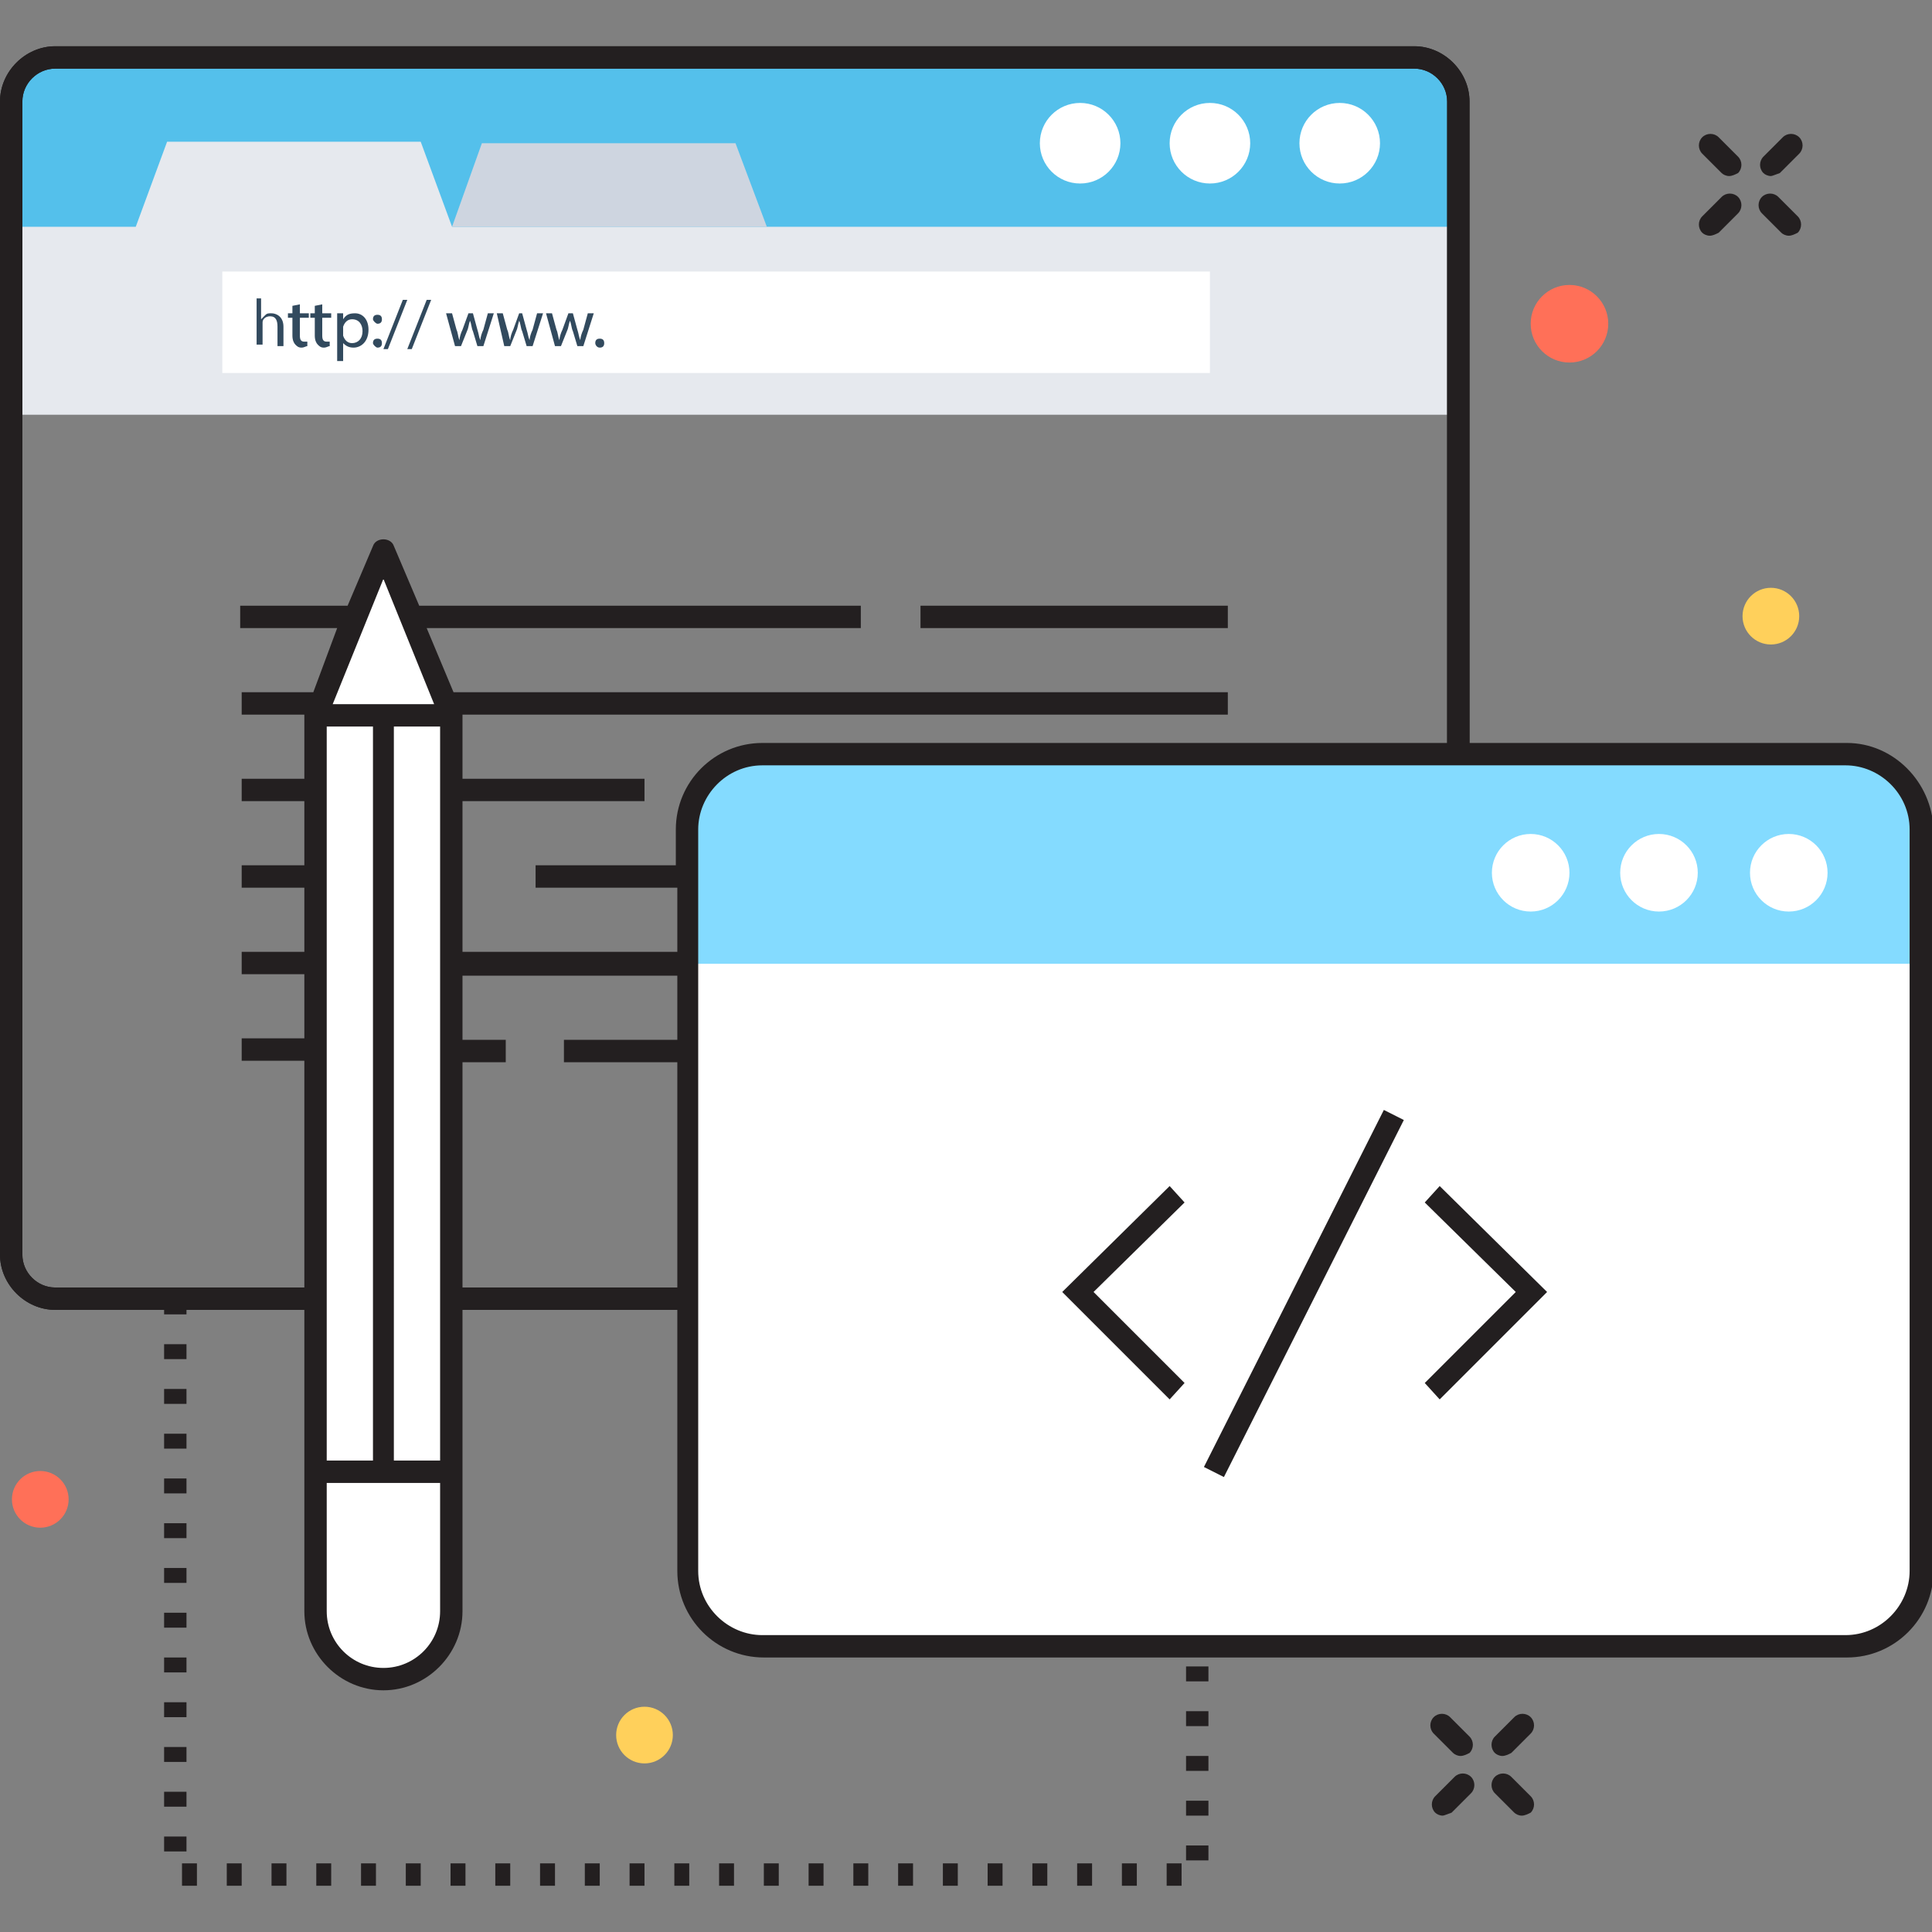 <?xml version="1.0" encoding="utf-8"?>
<!-- Generator: Adobe Illustrator 18.0.0, SVG Export Plug-In . SVG Version: 6.00 Build 0)  -->
<!DOCTYPE svg PUBLIC "-//W3C//DTD SVG 1.1//EN" "http://www.w3.org/Graphics/SVG/1.1/DTD/svg11.dtd">
<svg version="1.1" id="Layer_1" xmlns="http://www.w3.org/2000/svg" xmlns:xlink="http://www.w3.org/1999/xlink" x="0px" y="0px"
	 viewBox="0 0 129.5 129.5" enable-background="new 0 0 129.5 129.5" xml:space="preserve">
<rect x="0" y="0" width="129.5" height="129.5" fill="#808080" stroke="none"/>
<g>
	<g>
		<g>
			<path fill="#231F20" d="M118.7,11.8c-0.2,0-0.4-0.1-0.5-0.2c-0.3-0.3-0.3-0.8,0-1.1l1.3-1.3c0.3-0.3,0.8-0.3,1.1,0
				c0.3,0.3,0.3,0.8,0,1.1l-1.3,1.3C119,11.7,118.8,11.8,118.7,11.8z"/>
		</g>
		<g>
			<path fill="#231F20" d="M114.6,15.8c-0.2,0-0.4-0.1-0.5-0.2c-0.3-0.3-0.3-0.8,0-1.1l1.3-1.3c0.3-0.3,0.8-0.3,1.1,0
				c0.3,0.3,0.3,0.8,0,1.1l-1.3,1.3C115,15.7,114.8,15.8,114.6,15.8z"/>
		</g>
		<g>
			<path fill="#231F20" d="M119.9,15.8c-0.2,0-0.4-0.1-0.5-0.2l-1.3-1.3c-0.3-0.3-0.3-0.8,0-1.1c0.3-0.3,0.8-0.3,1.1,0l1.3,1.3
				c0.3,0.3,0.3,0.8,0,1.1C120.3,15.7,120.1,15.8,119.9,15.8z"/>
		</g>
		<g>
			<path fill="#231F20" d="M115.9,11.8c-0.2,0-0.4-0.1-0.5-0.2l-1.3-1.3c-0.3-0.3-0.3-0.8,0-1.1c0.3-0.3,0.8-0.3,1.1,0l1.3,1.3
				c0.3,0.3,0.3,0.8,0,1.1C116.3,11.7,116.1,11.8,115.9,11.8z"/>
		</g>
		<g>
			<path fill="#231F20" d="M100.7,117.7c-0.2,0-0.4-0.1-0.5-0.2c-0.3-0.3-0.3-0.8,0-1.1l1.3-1.3c0.3-0.3,0.8-0.3,1.1,0
				c0.3,0.3,0.3,0.8,0,1.1l-1.3,1.3C101.1,117.6,100.9,117.7,100.7,117.7z"/>
		</g>
		<g>
			<path fill="#231F20" d="M96.7,121.7c-0.2,0-0.4-0.1-0.5-0.2c-0.3-0.3-0.3-0.8,0-1.1l1.3-1.3c0.3-0.3,0.8-0.3,1.1,0
				c0.3,0.3,0.3,0.8,0,1.1l-1.3,1.3C97,121.6,96.8,121.7,96.7,121.7z"/>
		</g>
		<g>
			<path fill="#231F20" d="M102,121.7c-0.2,0-0.4-0.1-0.5-0.2l-1.3-1.3c-0.3-0.3-0.3-0.8,0-1.1c0.3-0.3,0.8-0.3,1.1,0l1.3,1.3
				c0.3,0.3,0.3,0.8,0,1.1C102.4,121.6,102.2,121.7,102,121.7z"/>
		</g>
		<g>
			<path fill="#231F20" d="M97.9,117.7c-0.2,0-0.4-0.1-0.5-0.2l-1.3-1.3c-0.3-0.3-0.3-0.8,0-1.1c0.3-0.3,0.8-0.3,1.1,0l1.3,1.3
				c0.3,0.3,0.3,0.8,0,1.1C98.3,117.6,98.1,117.7,97.9,117.7z"/>
		</g>
		<g>
			<path fill="#E6E9EE" d="M97.7,27.8v-21c0-1.6-1.3-2.9-2.9-2.9H3.7c-1.6,0-2.9,1.3-2.9,2.9v21H97.7z"/>
		</g>
		<g>
			<path fill="#54C0EB" d="M97.7,6.8v8.4H30.3l-2.1-5.7h-17l-2.1,5.7H0.7V6.8c0-1.6,1.3-2.9,2.9-2.9h91.1
				C96.4,3.9,97.7,5.2,97.7,6.8z"/>
		</g>
		<g>
			<polygon fill="#CED5E0" points="51.4,15.2 30.3,15.2 32.3,9.6 49.3,9.6 			"/>
		</g>
		<g>
			<rect x="14.9" y="18.2" fill="#FFFFFF" width="66.2" height="6.8"/>
		</g>
		<g>
			<path fill="#324A5E" d="M17.1,20h0.4v1.4h0c0.1-0.1,0.2-0.2,0.3-0.3C17.9,21,18,21,18.2,21c0.3,0,0.8,0.2,0.8,0.9v1.3h-0.4v-1.3
				c0-0.4-0.1-0.7-0.5-0.7c-0.3,0-0.5,0.2-0.5,0.4c0,0.1,0,0.1,0,0.2v1.3h-0.4V20z"/>
			<path fill="#324A5E" d="M20.1,20.4V21h0.6v0.3h-0.6v1.2c0,0.3,0.1,0.4,0.3,0.4c0.1,0,0.2,0,0.2,0l0,0.3c-0.1,0-0.2,0.1-0.4,0.1
				c-0.2,0-0.3-0.1-0.4-0.2c-0.1-0.1-0.2-0.3-0.2-0.6v-1.2h-0.3V21h0.3v-0.5L20.1,20.4z"/>
			<path fill="#324A5E" d="M21.6,20.4V21h0.6v0.3h-0.6v1.2c0,0.3,0.1,0.4,0.3,0.4c0.1,0,0.2,0,0.2,0l0,0.3c-0.1,0-0.2,0.1-0.4,0.1
				c-0.2,0-0.3-0.1-0.4-0.2c-0.1-0.1-0.2-0.3-0.2-0.6v-1.2h-0.3V21h0.3v-0.5L21.6,20.4z"/>
			<path fill="#324A5E" d="M22.6,21.7c0-0.3,0-0.5,0-0.7h0.4l0,0.4h0c0.2-0.3,0.4-0.4,0.8-0.4c0.5,0,0.9,0.4,0.9,1.1
				c0,0.8-0.5,1.2-1,1.2c-0.3,0-0.5-0.1-0.7-0.3h0v1.2h-0.4V21.7z M23,22.3c0,0.1,0,0.1,0,0.2c0.1,0.3,0.3,0.5,0.6,0.5
				c0.4,0,0.7-0.3,0.7-0.8c0-0.4-0.2-0.8-0.7-0.8c-0.3,0-0.5,0.2-0.6,0.5c0,0,0,0.1,0,0.2V22.3z"/>
			<path fill="#324A5E" d="M25,21.4c0-0.2,0.1-0.3,0.3-0.3c0.2,0,0.3,0.1,0.3,0.3c0,0.2-0.1,0.3-0.3,0.3C25.2,21.7,25,21.5,25,21.4z
				 M25,23c0-0.2,0.1-0.3,0.3-0.3c0.2,0,0.3,0.1,0.3,0.3c0,0.2-0.1,0.3-0.3,0.3C25.2,23.3,25,23.1,25,23z"/>
			<path fill="#324A5E" d="M25.7,23.4l1.3-3.3h0.3L26,23.4H25.7z"/>
			<path fill="#324A5E" d="M27.3,23.4l1.3-3.3h0.3l-1.3,3.3H27.3z"/>
			<path fill="#324A5E" d="M30.3,21l0.3,1.1c0.1,0.2,0.1,0.5,0.2,0.7h0c0-0.2,0.1-0.5,0.2-0.7l0.4-1.1h0.3l0.3,1.1
				c0.1,0.3,0.1,0.5,0.2,0.7h0c0-0.2,0.1-0.5,0.2-0.7l0.3-1.1h0.4l-0.7,2.2H32l-0.3-1c-0.1-0.2-0.1-0.5-0.2-0.7h0
				c-0.1,0.3-0.1,0.5-0.2,0.7l-0.4,1h-0.4L29.9,21H30.3z"/>
			<path fill="#324A5E" d="M33.7,21l0.3,1.1c0.1,0.2,0.1,0.5,0.2,0.7h0c0-0.2,0.1-0.5,0.2-0.7l0.4-1.1H35l0.3,1.1
				c0.1,0.3,0.1,0.5,0.2,0.7h0c0-0.2,0.1-0.5,0.2-0.7L36,21h0.4l-0.7,2.2h-0.4l-0.3-1c-0.1-0.2-0.1-0.5-0.2-0.7h0
				c-0.1,0.3-0.1,0.5-0.2,0.7l-0.4,1h-0.4L33.3,21H33.7z"/>
			<path fill="#324A5E" d="M37,21l0.3,1.1c0.1,0.2,0.1,0.5,0.2,0.7h0c0-0.2,0.1-0.5,0.2-0.7l0.4-1.1h0.3l0.3,1.1
				c0.1,0.3,0.1,0.5,0.2,0.7h0c0-0.2,0.1-0.5,0.2-0.7l0.3-1.1h0.4l-0.7,2.2h-0.4l-0.3-1c-0.1-0.2-0.1-0.5-0.2-0.7h0
				c-0.1,0.3-0.1,0.5-0.2,0.7l-0.4,1h-0.4L36.6,21H37z"/>
			<path fill="#324A5E" d="M39.9,23c0-0.2,0.1-0.3,0.3-0.3c0.2,0,0.3,0.1,0.3,0.3c0,0.2-0.1,0.3-0.3,0.3C40,23.3,39.9,23.1,39.9,23z
				"/>
		</g>
		<g>
			<path fill="#231F20" d="M94.8,87.8H3.7c-2,0-3.7-1.7-3.7-3.7V6.8c0-2,1.7-3.7,3.7-3.7h91.1c2,0,3.7,1.7,3.7,3.7v77.3
				C98.5,86.2,96.8,87.8,94.8,87.8z M3.7,4.6c-1.2,0-2.2,1-2.2,2.2v77.3c0,1.2,1,2.2,2.2,2.2h91.1c1.2,0,2.2-1,2.2-2.2V6.8
				c0-1.2-1-2.2-2.2-2.2H3.7z"/>
		</g>
		<g>
			<circle fill="#FFFFFF" cx="89.8" cy="9.6" r="2.7"/>
		</g>
		<g>
			<circle fill="#FFFFFF" cx="81.1" cy="9.6" r="2.7"/>
		</g>
		<g>
			<circle fill="#FFFFFF" cx="72.4" cy="9.6" r="2.7"/>
		</g>
		<g>
			<path fill="#FFFFFF" d="M123.7,110.3H51.1c-2.8,0-5-2.2-5-5V55.6c0-2.8,2.2-5,5-5h72.6c2.8,0,5,2.2,5,5v49.7
				C128.7,108.1,126.5,110.3,123.7,110.3z"/>
		</g>
		<g>
			<path fill="#84DBFF" d="M128.7,64.6v-9c0-2.8-2.2-5-5-5H51.1c-2.8,0-5,2.2-5,5v9H128.7z"/>
		</g>
		<g>
			<circle fill="#FFFFFF" cx="119.9" cy="58.5" r="2.6"/>
		</g>
		<g>
			<circle fill="#FFFFFF" cx="111.2" cy="58.5" r="2.6"/>
		</g>
		<g>
			<circle fill="#FFFFFF" cx="102.6" cy="58.5" r="2.6"/>
		</g>
		<g>
			<g>
				<g>
					<polygon fill="#231F20" points="96.5,93.8 95.5,92.7 101.6,86.6 95.5,80.6 96.5,79.5 103.7,86.6 					"/>
				</g>
				<g>
					<polygon fill="#231F20" points="78.4,93.8 71.2,86.6 78.4,79.5 79.4,80.6 73.3,86.6 79.4,92.7 					"/>
				</g>
			</g>
			<g>
				
					<rect x="86.7" y="73.3" transform="matrix(0.893 0.45 -0.45 0.893 48.32 -30.074)" fill="#231F20" width="1.5" height="26.8"/>
			</g>
		</g>
		<path fill="#FFFFFF" d="M30.3,108l0-60.1l-9.1,0V108c0,2.5,2,4.6,4.6,4.6l0,0C28.2,112.6,30.3,110.5,30.3,108z"/>
		<path fill="#FFFFFF" d="M21.1,98.6v9.4c0,2.5,2,4.6,4.6,4.6h0c2.5,0,4.6-2,4.6-4.6v-9.4L21.1,98.6z"/>
		<polygon fill="#FFFFFF" points="21.1,47.9 25.7,36.8 30.3,47.9 		"/>
		<g>
			<rect x="12.2" y="124.9" fill="#231F20" width="1" height="1.5"/>
			<rect x="11" y="120.1" fill="#231F20" width="1.5" height="1"/>
			<rect x="15.2" y="124.9" fill="#231F20" width="1" height="1.5"/>
			<rect x="11" y="123.1" fill="#231F20" width="1.5" height="1"/>
			<rect x="18.2" y="124.9" fill="#231F20" width="1" height="1.5"/>
			<rect x="33.2" y="124.9" fill="#231F20" width="1" height="1.5"/>
			<rect x="21.2" y="124.9" fill="#231F20" width="1" height="1.5"/>
			<rect x="27.2" y="124.9" fill="#231F20" width="1" height="1.5"/>
			<rect x="24.2" y="124.9" fill="#231F20" width="1" height="1.5"/>
			<rect x="11" y="99.1" fill="#231F20" width="1.5" height="1"/>
			<rect x="11" y="102.1" fill="#231F20" width="1.5" height="1"/>
			<rect x="36.2" y="124.9" fill="#231F20" width="1" height="1.5"/>
			<rect x="11" y="96.1" fill="#231F20" width="1.5" height="1"/>
			<rect x="11" y="93.1" fill="#231F20" width="1.5" height="1"/>
			<rect x="11" y="117.1" fill="#231F20" width="1.5" height="1"/>
			<rect x="11" y="90.1" fill="#231F20" width="1.5" height="1"/>
			<rect x="11" y="111.1" fill="#231F20" width="1.5" height="1"/>
			<rect x="11" y="105.1" fill="#231F20" width="1.5" height="1"/>
			<rect x="11" y="114.1" fill="#231F20" width="1.5" height="1"/>
			<rect x="11" y="108.1" fill="#231F20" width="1.5" height="1"/>
			<rect x="30.2" y="124.9" fill="#231F20" width="1" height="1.5"/>
			<rect x="75.2" y="124.9" fill="#231F20" width="1" height="1.5"/>
			<rect x="78.2" y="124.9" fill="#231F20" width="1" height="1.5"/>
			<rect x="79.5" y="123.7" fill="#231F20" width="1.5" height="1"/>
			<rect x="72.2" y="124.9" fill="#231F20" width="1" height="1.5"/>
			<rect x="79.5" y="111.7" fill="#231F20" width="1.5" height="1"/>
			<rect x="79.5" y="114.7" fill="#231F20" width="1.5" height="1"/>
			<rect x="69.2" y="124.9" fill="#231F20" width="1" height="1.5"/>
			<rect x="79.5" y="117.7" fill="#231F20" width="1.5" height="1"/>
			<rect x="79.5" y="120.7" fill="#231F20" width="1.5" height="1"/>
			<rect x="63.2" y="124.9" fill="#231F20" width="1" height="1.5"/>
			<rect x="45.2" y="124.9" fill="#231F20" width="1" height="1.5"/>
			<rect x="48.2" y="124.9" fill="#231F20" width="1" height="1.5"/>
			<rect x="51.2" y="124.9" fill="#231F20" width="1" height="1.5"/>
			<rect x="66.2" y="124.9" fill="#231F20" width="1" height="1.5"/>
			<rect x="42.2" y="124.9" fill="#231F20" width="1" height="1.5"/>
			<rect x="39.2" y="124.9" fill="#231F20" width="1" height="1.5"/>
			<rect x="60.2" y="124.9" fill="#231F20" width="1" height="1.5"/>
			<rect x="54.2" y="124.9" fill="#231F20" width="1" height="1.5"/>
			<rect x="57.2" y="124.9" fill="#231F20" width="1" height="1.5"/>
			<rect x="61.7" y="40.6" fill="#231F20" width="20.6" height="1.5"/>
			<path fill="#231F20" d="M123.8,49.8H98.5v-43c0-2-1.7-3.7-3.7-3.7H3.7C1.7,3.1,0,4.8,0,6.8v77.3c0,2,1.7,3.7,3.7,3.7H11v0.3h1.5
				v-0.3h7.9V108c0,2.9,2.4,5.3,5.3,5.3s5.3-2.4,5.3-5.3V87.8h14.4v17.5c0,3.2,2.6,5.8,5.8,5.8h72.6c3.2,0,5.8-2.6,5.8-5.8V55.6
				C129.5,52.4,126.9,49.8,123.8,49.8z M29.5,108c0,2.1-1.7,3.8-3.8,3.8c-2.1,0-3.8-1.7-3.8-3.8v-8.6h7.6V108z M25,48.7v49.2h-3.1
				V48.7H25z M22.3,47.2l3.4-8.4l3.4,8.4H22.3z M29.5,97.9h-3.1V48.7h3.1V97.9z M45.4,69.7h-7.6v1.5h7.6v15.2H31V71.2h2.9v-1.5H31
				v-4.3h14.4V69.7z M45.4,58h-9.5v1.5h9.5v4.3H31V53.7h12.2v-1.5H31v-4.3c0,0,0,0,0,0h51.3v-1.5H30.4l-1.8-4.3h29.1v-1.5H28.1
				l-1.7-4c-0.2-0.6-1.2-0.6-1.4,0l-1.7,4h-7.2v1.5h6.5L21,46.4h-4.8v1.5h4.2c0,0,0,0,0,0v4.3h-4.2v1.5h4.2V58h-4.2v1.5h4.2v4.3
				h-4.2v1.5h4.2v4.3h-4.2v1.5h4.2v15.2H3.7c-1.2,0-2.2-1-2.2-2.2V6.8c0-1.2,1-2.2,2.2-2.2h91.1c1.2,0,2.2,1,2.2,2.2v43H51.1
				c-3.2,0-5.8,2.6-5.8,5.8V58z M128,105.3c0,2.3-1.9,4.3-4.3,4.3H51.1c-2.3,0-4.3-1.9-4.3-4.3V55.6c0-2.3,1.9-4.3,4.3-4.3h72.6
				c2.3,0,4.3,1.9,4.3,4.3V105.3z"/>
		</g>
		<circle fill="#FF7058" cx="105.2" cy="21.7" r="2.6"/>
		<circle fill="#FFD05B" cx="118.7" cy="41.3" r="1.9"/>
		<circle fill="#FF7058" cx="2.7" cy="100.5" r="1.9"/>
		<circle fill="#FFD05B" cx="43.2" cy="116.3" r="1.9"/>
	</g>
</g>
</svg>
